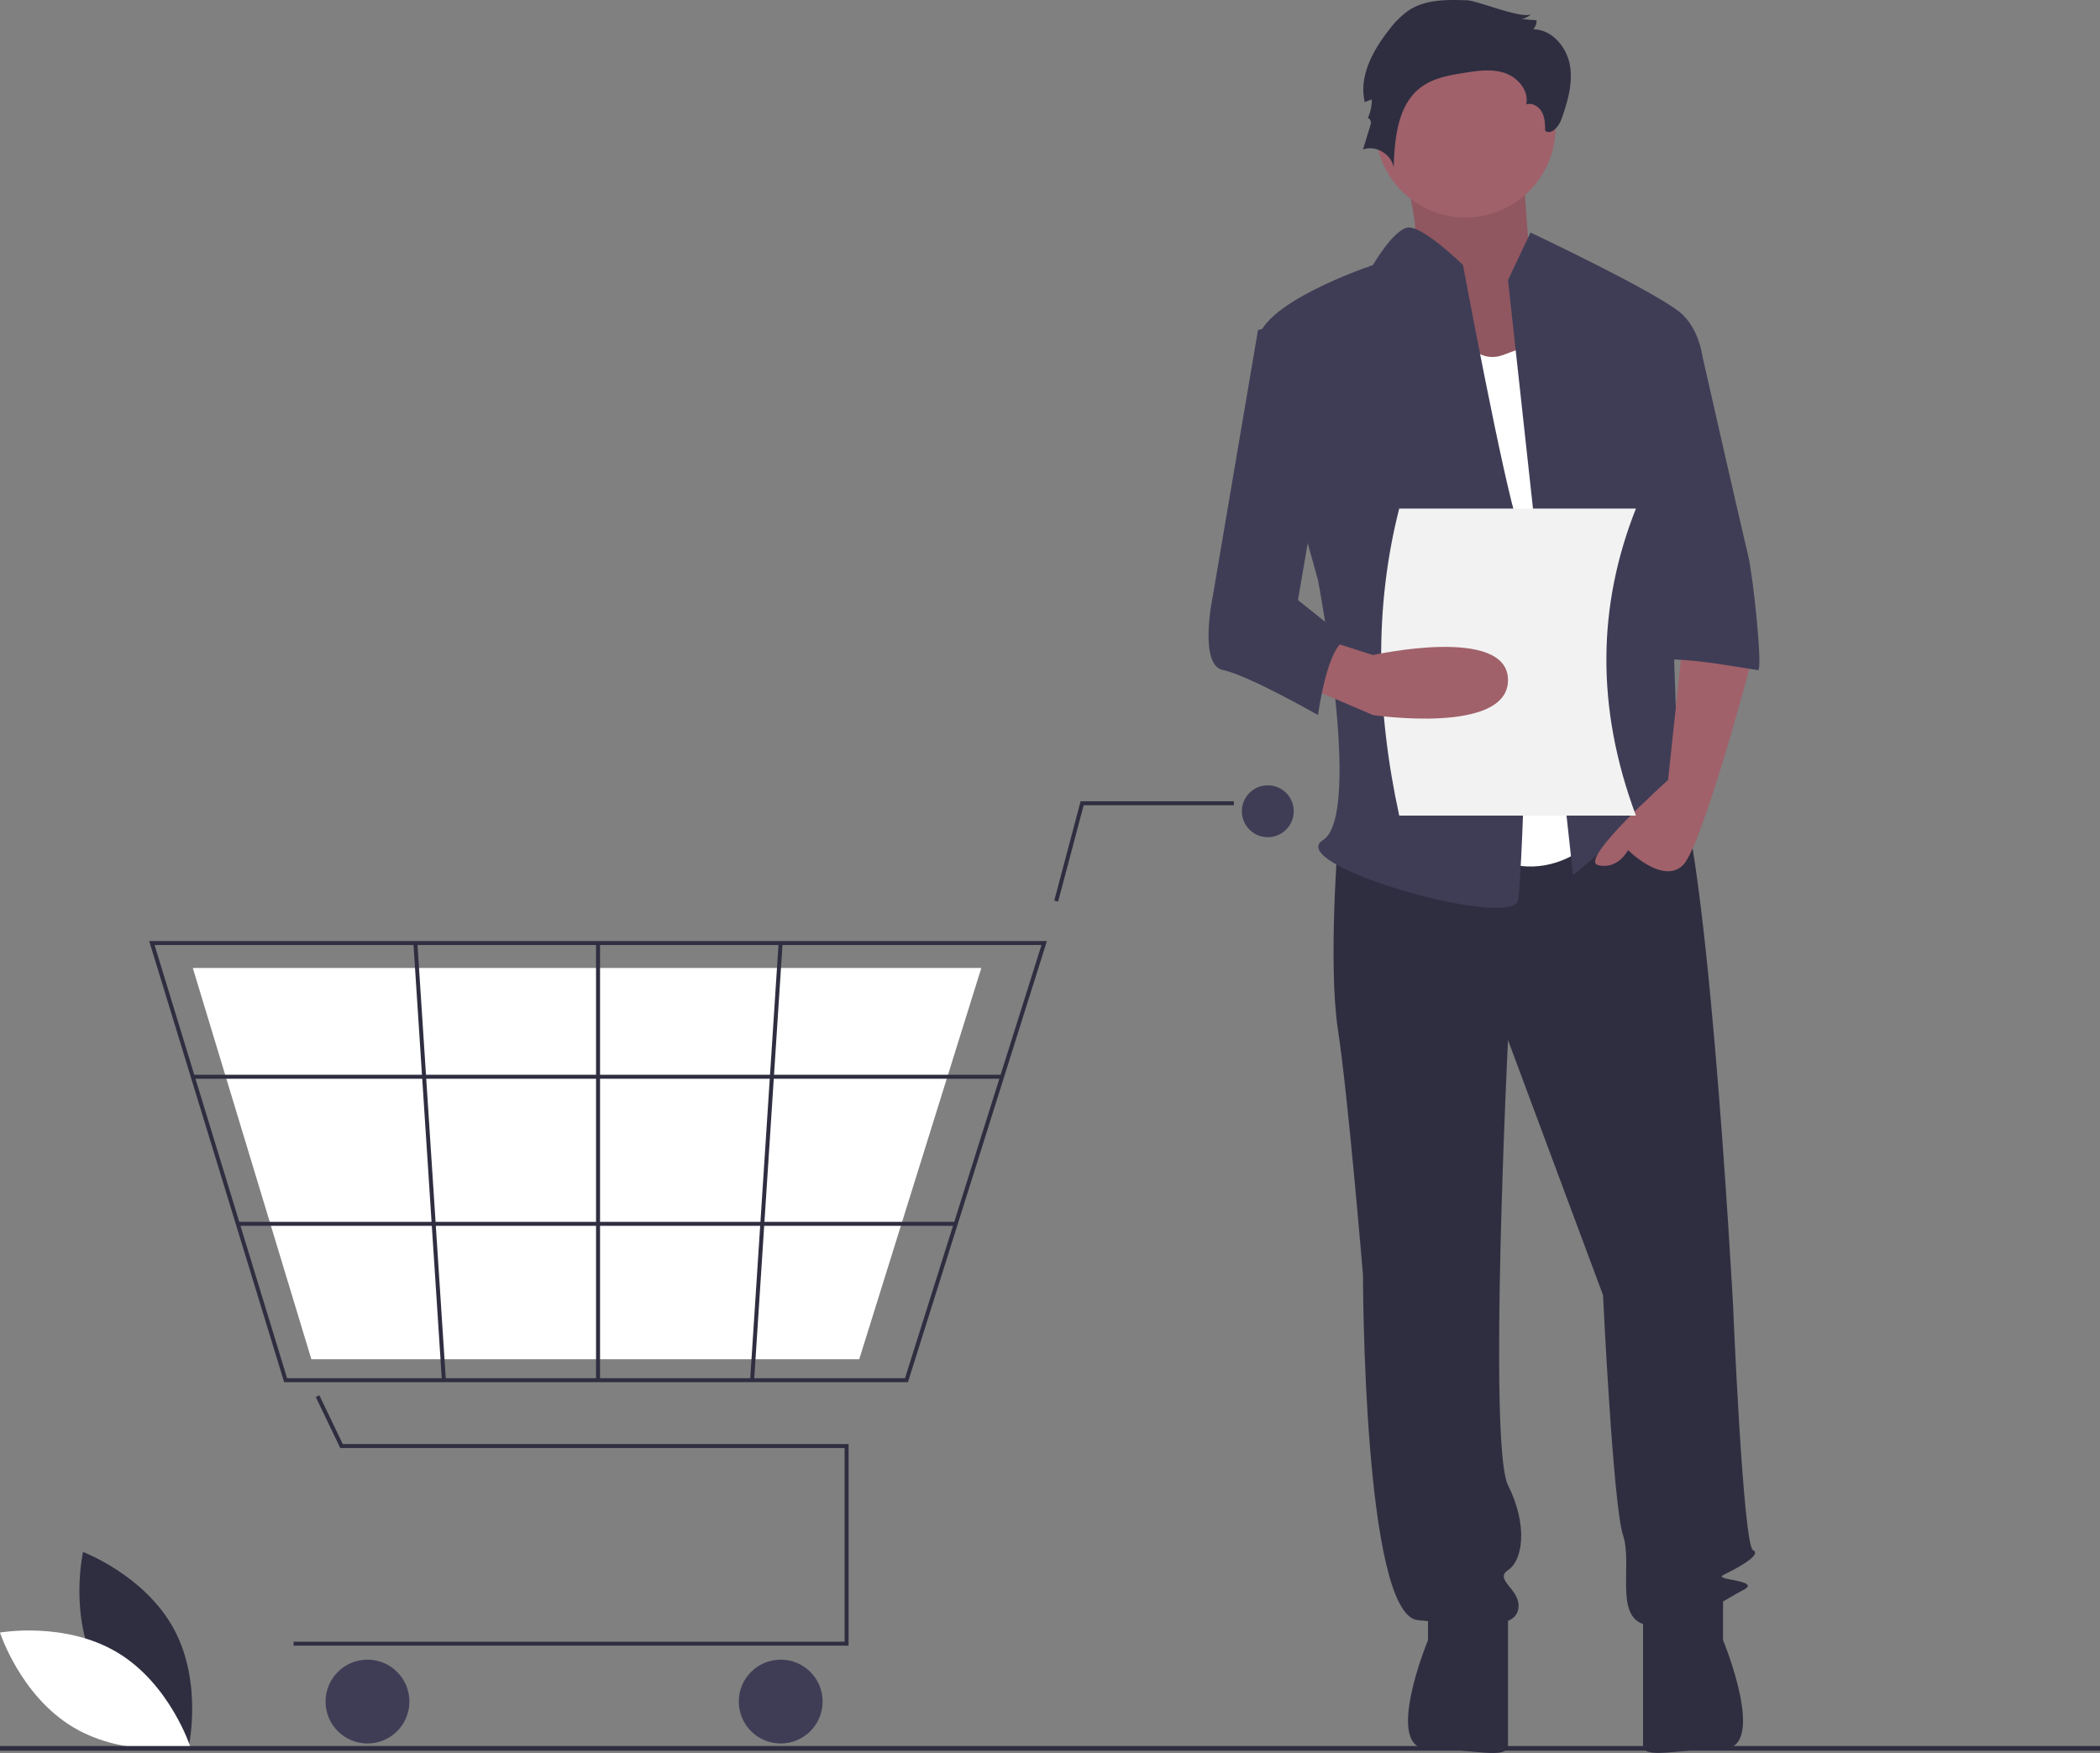<svg xmlns="http://www.w3.org/2000/svg" width="896" height="747.971" viewBox="0 0 896 747.971">
  <rect x="0" y="0" width="896" height="747.971" fill="#808080" stroke="none"/>
  <g id="cart" transform="translate(0 0)">
    <path id="Path_1" data-name="Path 1" d="M193.634,788.752C206.062,811.8,232.44,821.7,232.44,821.7s6.227-27.475-6.2-50.524-38.806-32.943-38.806-32.943S181.206,765.7,193.634,788.752Z" transform="translate(-152 -76.014)" fill="#2f2e41"/>
    <path id="Path_2" data-name="Path 2" d="M202.177,781.169c22.438,13.5,31.08,40.314,31.08,40.314s-27.738,4.927-50.176-8.573S152,772.6,152,772.6,179.738,767.67,202.177,781.169Z" transform="translate(-152 -76.014)" fill="#fff"/>
    <rect id="Rectangle_6" data-name="Rectangle 6" width="2" height="18.5" transform="translate(583.248 113.908)" fill="#f2f2f2"/>
    <rect id="Rectangle_8" data-name="Rectangle 8" width="2" height="18.5" transform="translate(708.248 158.908)" fill="#f2f2f2"/>
    <rect id="Rectangle_11" data-name="Rectangle 11" width="2" height="18.5" transform="translate(694.248 622.908)" fill="#f2f2f2"/>
    <rect id="Rectangle_20" data-name="Rectangle 20" width="2" height="18.5" transform="translate(723.248 469.908)" fill="#f2f2f2"/>
    <path id="Path_3" data-name="Path 3" d="M362.06,702.184H125.274v-1.7H360.356v-82.62H145.18l-10.453-21.777,1.536-.737,9.989,20.81H362.06Z" fill="#2f2e41"/>
    <circle id="Ellipse_1" data-name="Ellipse 1" cx="17.887" cy="17.887" r="17.887" transform="translate(138.902 708.146)" fill="#3f3d56"/>
    <circle id="Ellipse_2" data-name="Ellipse 2" cx="17.887" cy="17.887" r="17.887" transform="translate(315.214 708.146)" fill="#3f3d56"/>
    <circle id="Ellipse_3" data-name="Ellipse 3" cx="11.073" cy="11.073" r="11.073" transform="translate(529.854 335.08)" fill="#3f3d56"/>
    <path id="Path_4" data-name="Path 4" d="M539.385,665.767H273.237L215.648,477.531H598.693l-.349,1.108Zm-264.888-1.7H538.136l58.234-184.83H217.951Z" transform="translate(-152 -76.014)" fill="#2f2e41"/>
    <path id="Path_5" data-name="Path 5" d="M366.61,579.958H132.842L82.26,413.015H418.7l-.306.983Z" fill="#fff"/>
    <path id="Path_6" data-name="Path 6" d="M451.465,384.7l-1.647-.437,11.241-42.369h65.389v1.7H462.37Z" fill="#2f2e41"/>
    <rect id="Rectangle_22" data-name="Rectangle 22" width="345.293" height="1.704" transform="translate(82.258 458.584)" fill="#2f2e41"/>
    <rect id="Rectangle_23" data-name="Rectangle 23" width="306.319" height="1.704" transform="translate(101.459 521.344)" fill="#2f2e41"/>
    <rect id="Rectangle_24" data-name="Rectangle 24" width="1.704" height="186.533" transform="translate(254.314 402.368)" fill="#2f2e41"/>
    <rect id="Rectangle_25" data-name="Rectangle 25" width="186.929" height="1.704" transform="matrix(0.065, -0.998, 0.998, 0.065, 320.059, 588.845)" fill="#2f2e41"/>
    <rect id="Rectangle_26" data-name="Rectangle 26" width="1.704" height="186.929" transform="translate(176.38 402.422) rotate(-3.729)" fill="#2f2e41"/>
    <rect id="Rectangle_27" data-name="Rectangle 27" width="896" height="2" transform="translate(0 745)" fill="#2f2e41"/>
    <path id="Path_7" data-name="Path 7" d="M747.411,137.89s14.618,41.606,5.622,48.007,30.361,58.676,30.361,58.676l47.229-12.8-25.863-43.74s-3.373-43.74-3.373-50.141S747.411,137.89,747.411,137.89Z" transform="translate(-152 -76.014)" fill="#a0616a"/>
    <path id="Path_8" data-name="Path 8" d="M747.411,137.89s14.618,41.606,5.622,48.007,30.361,58.676,30.361,58.676l47.229-12.8-25.863-43.74s-3.373-43.74-3.373-50.141S747.411,137.89,747.411,137.89Z" transform="translate(-152 -76.014)" opacity="0.1"/>
    <path id="Path_9" data-name="Path 9" d="M722.874,434.468s-4.267,53.341,0,81.079S733.542,620.1,733.542,620.1s0,145.089,23.47,147.222,40.539,4.267,42.673-4.267-10.668-12.8-4.267-17.069,8.535-19.2,0-36.272,0-189.9,0-189.9L835.958,628.63s4.267,89.614,8.535,102.415-4.267,36.272,10.668,38.406,32-10.668,40.539-14.936-12.8-4.267-8.535-6.4,17.069-8.535,12.8-10.668S891.433,632.9,891.433,632.9,879.7,414.2,864.762,405.664s-24.537,6.166-24.537,6.166Z" transform="translate(-152 -76.014)" fill="#2f2e41"/>
    <path id="Path_10" data-name="Path 10" d="M761.279,758.784v17.069s-19.2,46.4,0,46.4,34.138,4.808,34.138-1.593V763.051Z" transform="translate(-152 -76.014)" fill="#2f2e41"/>
    <path id="Path_11" data-name="Path 11" d="M887.165,758.754v17.069s19.2,46.4,0,46.4-34.138,4.808-34.138-1.593V763.021Z" transform="translate(-152 -76.014)" fill="#2f2e41"/>
    <circle id="Ellipse_4" data-name="Ellipse 4" cx="38.406" cy="38.406" r="38.406" transform="translate(586.876 16.002)" fill="#a0616a"/>
    <path id="Path_12" data-name="Path 12" d="M765.547,201.9s10.668,32,27.737,25.6l17.069-6.4,29.871,204.831s-23.47,34.138-57.609,12.8S765.547,201.9,765.547,201.9Z" transform="translate(-152 -76.014)" fill="#fff"/>
    <path id="Path_13" data-name="Path 13" d="M795.418,195.5l9.6-20.27S861.561,201.9,870.1,210.435s8.535,21.337,8.535,21.337l-14.936,53.341s4.267,117.351,4.267,121.618,14.936,27.737,4.267,19.2-12.8-17.069-21.336-4.267S823.156,449.4,823.156,449.4Z" transform="translate(-152 -76.014)" fill="#3f3d56"/>
    <path id="Path_14" data-name="Path 14" d="M870.1,349.122l-6.4,59.742S825.289,443,833.824,445.136s12.8-6.4,12.8-6.4,14.936,14.936,23.47,6.4,29.871-89.613,29.871-89.613Z" transform="translate(-152 -76.014)" fill="#a0616a"/>
    <path id="Path_15" data-name="Path 15" d="M778.1,76.144c-8.514-.3-17.625-.455-24.8,4.133a36.312,36.312,0,0,0-8.572,8.392c-6.992,8.838-13.032,19.959-10.435,30.925l3.016-1.176a19.75,19.75,0,0,1-1.9,8.462c.424-1.234,1.847.762,1.466,2.011l-3.323,10.9c5.462-2,12.257,2.052,13.088,7.81.38-12.661,1.693-27.18,11.964-34.593,5.18-3.739,11.735-4.88,18.042-5.894,5.818-.935,11.918-1.827,17.491.089s10.319,7.615,9.055,13.371c2.57-.885,5.444.906,6.713,3.309s1.337,5.238,1.375,7.955c2.739,1.936,5.856-1.908,6.973-5.071,2.62-7.424,4.949-15.327,3.538-23.073s-7.723-15.148-15.6-15.174a5.467,5.467,0,0,0,1.422-3.849l-6.489-.548a7.172,7.172,0,0,0,4.286-2.26C802.8,84.73,782.313,76.295,778.1,76.144Z" transform="translate(-152 -76.014)" fill="#2f2e41"/>
    <path id="Path_16" data-name="Path 16" d="M776.215,189.1s-17.369-17.021-23.62-15.978S737.809,189.1,737.809,189.1s-51.208,17.069-49.074,34.139,25.6,100.281,25.6,100.281,19.2,100.282,2.134,110.95,81.079,38.406,83.213,25.6,6.4-140.821,0-160.024S776.215,189.1,776.215,189.1Z" transform="translate(-152 -76.014)" fill="#3f3d56"/>
    <path id="Path_17" data-name="Path 17" d="M850.893,223.236h26.383s18.424,81.079,20.557,89.614,6.4,49.074,4.267,49.074-44.807-8.535-44.807-2.134Z" transform="translate(-152 -76.014)" fill="#3f3d56"/>
    <path id="Path_18" data-name="Path 18" d="M850,424.014H749c-9.856-45.34-10.68-89.147,0-131H850C833.7,334.115,832.682,377.621,850,424.014Z" transform="translate(-152 -76.014)" fill="#f2f2f2"/>
    <path id="Path_19" data-name="Path 19" d="M707.938,368.325l29.871,12.8s57.609,8.535,57.609-14.936-57.609-10.668-57.609-10.668l-19.2-6.14Z" transform="translate(-152 -76.014)" fill="#a0616a"/>
    <path id="Path_20" data-name="Path 20" d="M714.339,210.435l-25.6,6.4-19.2,113.083s-6.4,29.871,4.267,32,40.54,19.2,40.54,19.2,4.267-32,12.8-32L705.8,332.053l12.8-74.678Z" transform="translate(-152 -76.014)" fill="#3f3d56"/>
  </g>
</svg>
